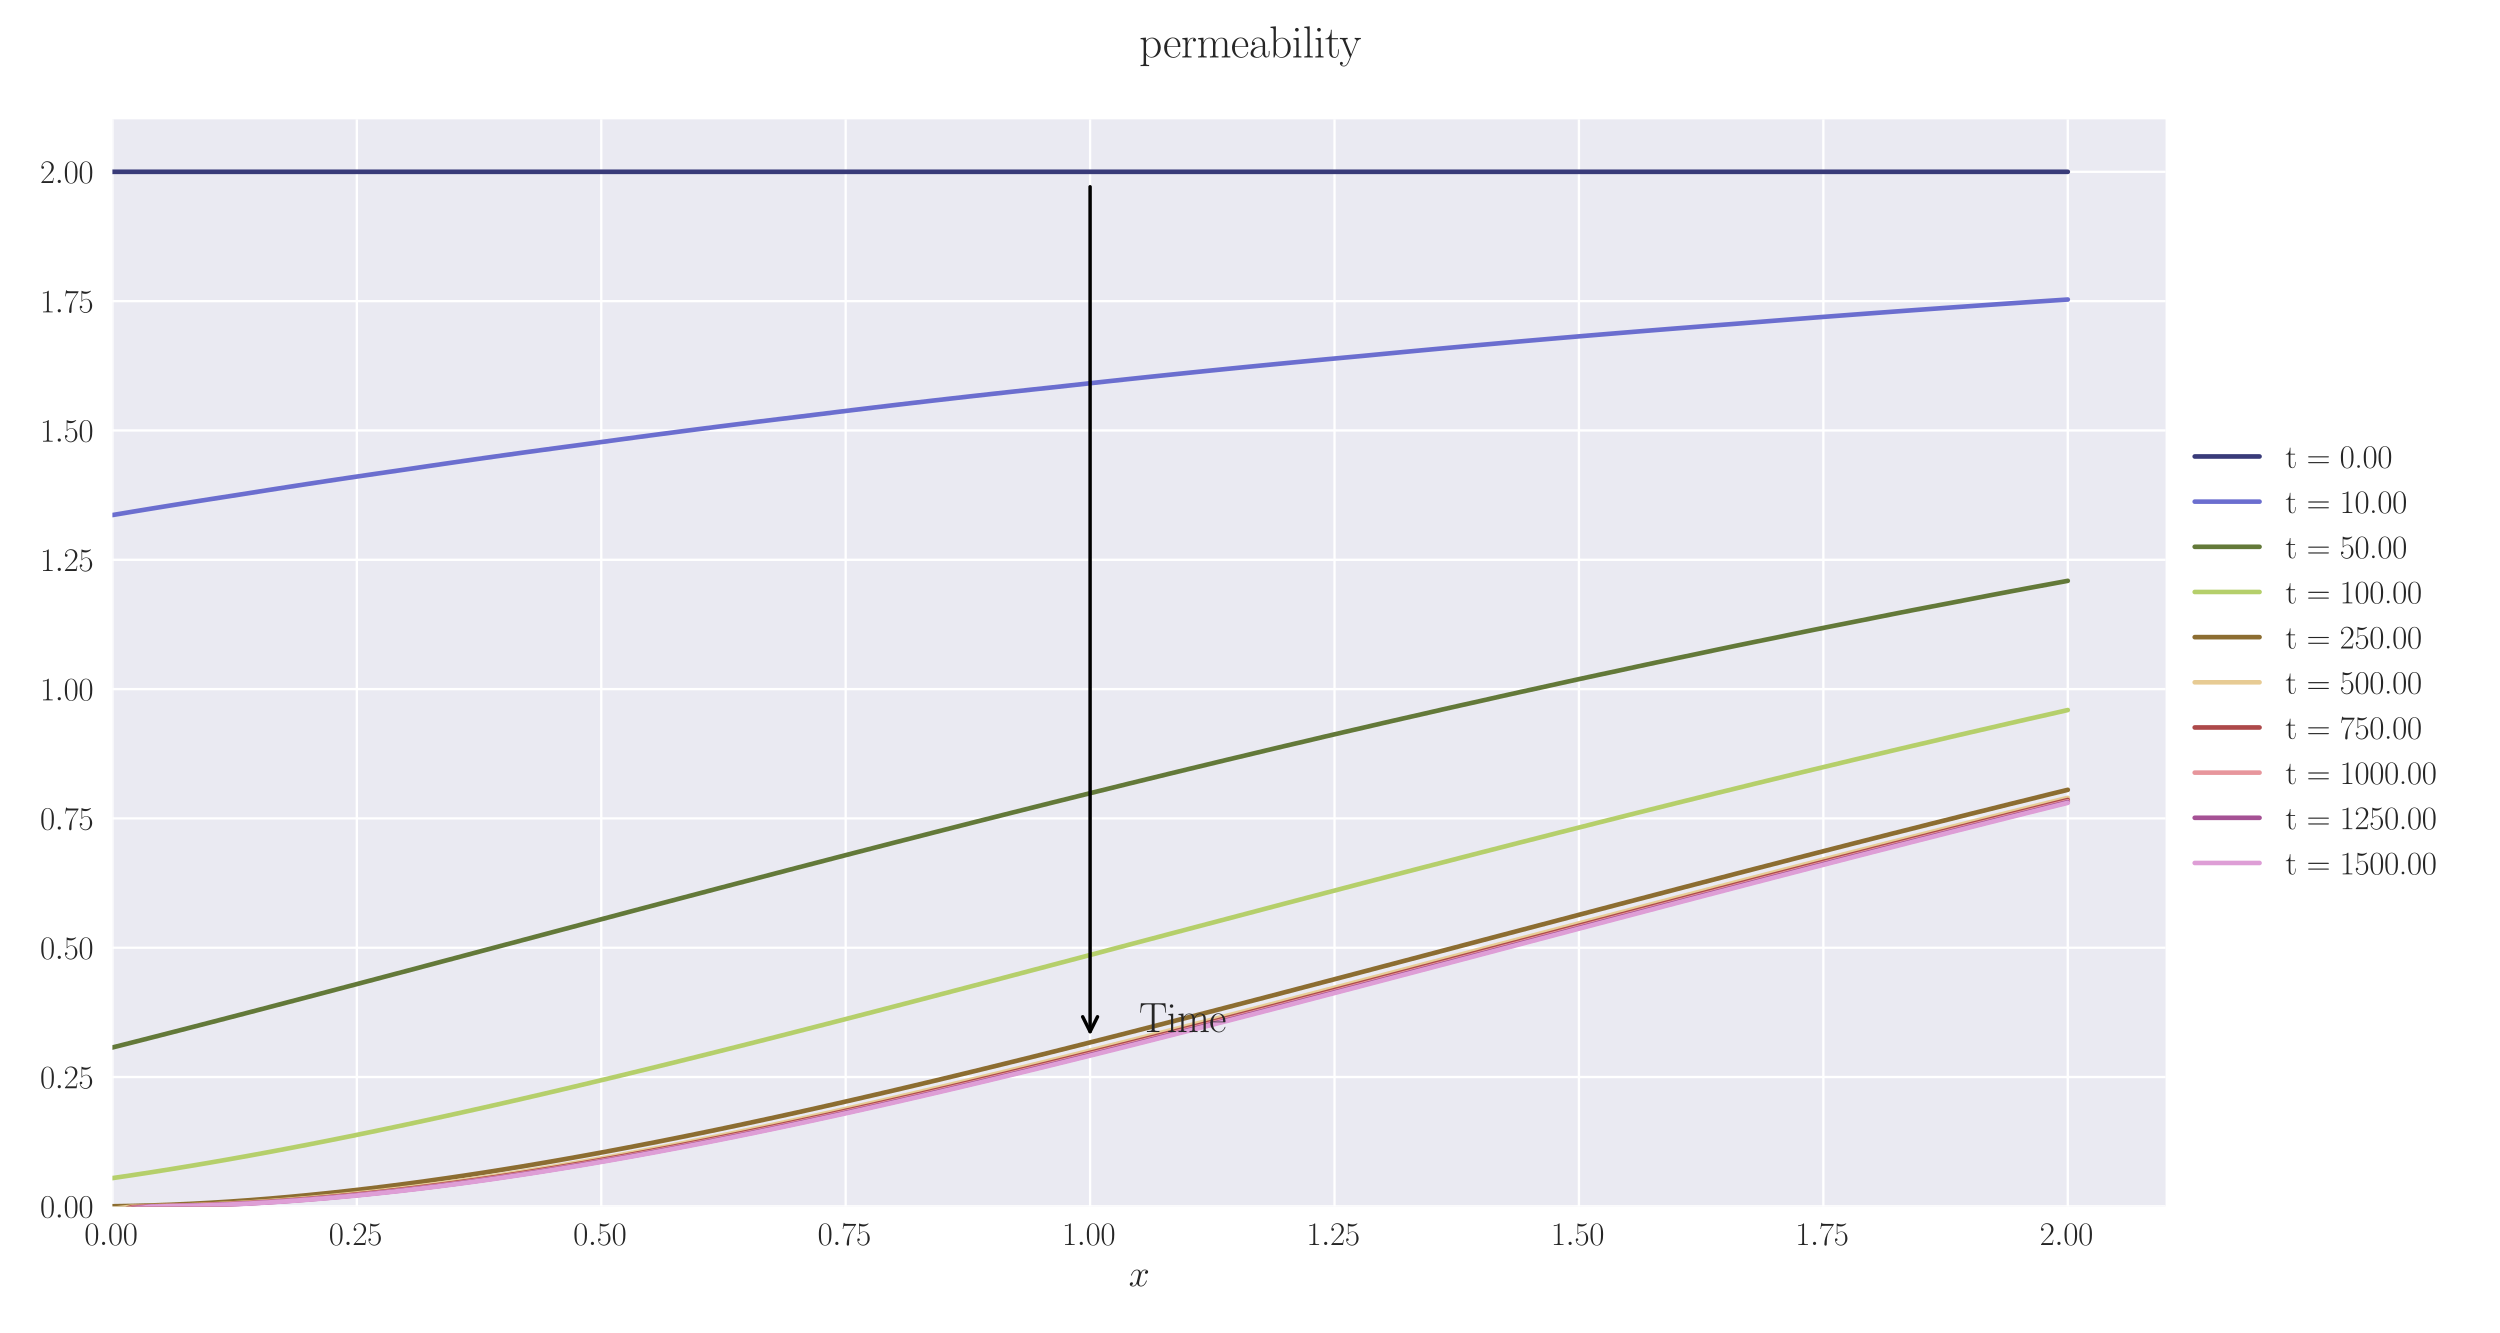 <?xml version="1.0" encoding="utf-8" standalone="no"?>
<!DOCTYPE svg PUBLIC "-//W3C//DTD SVG 1.1//EN"
  "http://www.w3.org/Graphics/SVG/1.1/DTD/svg11.dtd">
<svg xmlns:xlink="http://www.w3.org/1999/xlink" width="1080pt" height="576pt" viewBox="0 0 1080 576" xmlns="http://www.w3.org/2000/svg" version="1.1">
 <defs>
  <style type="text/css">*{stroke-linejoin: round; stroke-linecap: butt}</style>
 </defs>
 <g id="figure_1">
  <g id="patch_1">
   <path d="M 0 576 
L 1080 576 
L 1080 0 
L 0 0 
z
" style="fill: #ffffff"/>
  </g>
  <g id="axes_1">
   <g id="patch_2">
    <path d="M 48.559 521.153 
L 935.518 521.153 
L 935.518 51.564 
L 48.559 51.564 
z
" style="fill: #eaeaf2"/>
   </g>
   <g id="matplotlib.axis_1">
    <g id="xtick_1">
     <g id="line2d_1">
      <path d="M 48.559 521.153 
L 48.559 51.564 
" clip-path="url(#p272bbb1d77)" style="fill: none; stroke: #ffffff; stroke-linecap: round"/>
     </g>
     <g id="line2d_2"/>
     <g id="text_1">
      <!-- $\mathdefault{0.00}$ -->
      <g style="fill: #262626" transform="translate(36.42 537.839) scale(0.14 -0.14)">
       <defs>
        <path id="CMR17-30" d="M 2688 2025 
C 2688 2416 2682 3080 2413 3591 
C 2176 4039 1798 4198 1466 4198 
C 1158 4198 768 4058 525 3597 
C 269 3118 243 2524 243 2025 
C 243 1661 250 1106 448 619 
C 723 -39 1216 -128 1466 -128 
C 1760 -128 2208 -7 2470 600 
C 2662 1042 2688 1559 2688 2025 
z
M 1466 -26 
C 1056 -26 813 325 723 812 
C 653 1188 653 1738 653 2096 
C 653 2588 653 2997 736 3387 
C 858 3929 1216 4096 1466 4096 
C 1728 4096 2067 3923 2189 3400 
C 2272 3036 2278 2607 2278 2096 
C 2278 1680 2278 1169 2202 792 
C 2067 95 1690 -26 1466 -26 
z
" transform="scale(0.016)"/>
        <path id="CMMI12-3a" d="M 1178 307 
C 1178 492 1024 619 870 619 
C 685 619 557 466 557 313 
C 557 128 710 0 864 0 
C 1050 0 1178 153 1178 307 
z
" transform="scale(0.016)"/>
       </defs>
       <use xlink:href="#CMR17-30" transform="scale(0.996)"/>
       <use xlink:href="#CMMI12-3a" transform="translate(45.69 0) scale(0.996)"/>
       <use xlink:href="#CMR17-30" transform="translate(72.788 0) scale(0.996)"/>
       <use xlink:href="#CMR17-30" transform="translate(118.478 0) scale(0.996)"/>
      </g>
     </g>
    </g>
    <g id="xtick_2">
     <g id="line2d_3">
      <path d="M 154.149 521.153 
L 154.149 51.564 
" clip-path="url(#p272bbb1d77)" style="fill: none; stroke: #ffffff; stroke-linecap: round"/>
     </g>
     <g id="line2d_4"/>
     <g id="text_2">
      <!-- $\mathdefault{0.25}$ -->
      <g style="fill: #262626" transform="translate(142.01 537.839) scale(0.14 -0.14)">
       <defs>
        <path id="CMR17-32" d="M 2669 989 
L 2554 989 
C 2490 536 2438 459 2413 420 
C 2381 369 1920 369 1830 369 
L 602 369 
C 832 619 1280 1072 1824 1597 
C 2214 1967 2669 2402 2669 3035 
C 2669 3790 2067 4224 1395 4224 
C 691 4224 262 3604 262 3030 
C 262 2780 448 2748 525 2748 
C 589 2748 781 2787 781 3010 
C 781 3207 614 3264 525 3264 
C 486 3264 448 3258 422 3245 
C 544 3790 915 4058 1306 4058 
C 1862 4058 2227 3617 2227 3035 
C 2227 2479 1901 2000 1536 1584 
L 262 146 
L 262 0 
L 2515 0 
L 2669 989 
z
" transform="scale(0.016)"/>
        <path id="CMR17-35" d="M 730 3692 
C 794 3666 1056 3584 1325 3584 
C 1920 3584 2246 3911 2432 4100 
C 2432 4157 2432 4192 2394 4192 
C 2387 4192 2374 4192 2323 4163 
C 2099 4058 1837 3973 1517 3973 
C 1325 3973 1037 3999 723 4139 
C 653 4171 640 4171 634 4171 
C 602 4171 595 4164 595 4037 
L 595 2203 
C 595 2089 595 2057 659 2057 
C 691 2057 704 2070 736 2114 
C 941 2401 1222 2522 1542 2522 
C 1766 2522 2246 2382 2246 1289 
C 2246 1085 2246 715 2054 421 
C 1894 159 1645 25 1370 25 
C 947 25 518 320 403 814 
C 429 807 480 795 506 795 
C 589 795 749 840 749 1038 
C 749 1210 627 1280 506 1280 
C 358 1280 262 1190 262 1011 
C 262 454 704 -128 1382 -128 
C 2042 -128 2669 440 2669 1264 
C 2669 2030 2170 2624 1549 2624 
C 1222 2624 947 2503 730 2274 
L 730 3692 
z
" transform="scale(0.016)"/>
       </defs>
       <use xlink:href="#CMR17-30" transform="scale(0.996)"/>
       <use xlink:href="#CMMI12-3a" transform="translate(45.69 0) scale(0.996)"/>
       <use xlink:href="#CMR17-32" transform="translate(72.788 0) scale(0.996)"/>
       <use xlink:href="#CMR17-35" transform="translate(118.478 0) scale(0.996)"/>
      </g>
     </g>
    </g>
    <g id="xtick_3">
     <g id="line2d_5">
      <path d="M 259.74 521.153 
L 259.74 51.564 
" clip-path="url(#p272bbb1d77)" style="fill: none; stroke: #ffffff; stroke-linecap: round"/>
     </g>
     <g id="line2d_6"/>
     <g id="text_3">
      <!-- $\mathdefault{0.50}$ -->
      <g style="fill: #262626" transform="translate(247.6 537.839) scale(0.14 -0.14)">
       <use xlink:href="#CMR17-30" transform="scale(0.996)"/>
       <use xlink:href="#CMMI12-3a" transform="translate(45.69 0) scale(0.996)"/>
       <use xlink:href="#CMR17-35" transform="translate(72.788 0) scale(0.996)"/>
       <use xlink:href="#CMR17-30" transform="translate(118.478 0) scale(0.996)"/>
      </g>
     </g>
    </g>
    <g id="xtick_4">
     <g id="line2d_7">
      <path d="M 365.33 521.153 
L 365.33 51.564 
" clip-path="url(#p272bbb1d77)" style="fill: none; stroke: #ffffff; stroke-linecap: round"/>
     </g>
     <g id="line2d_8"/>
     <g id="text_4">
      <!-- $\mathdefault{0.75}$ -->
      <g style="fill: #262626" transform="translate(353.19 537.839) scale(0.14 -0.14)">
       <defs>
        <path id="CMR17-37" d="M 2886 3941 
L 2886 4081 
L 1382 4081 
C 634 4081 621 4165 595 4288 
L 480 4288 
L 294 3094 
L 410 3094 
C 429 3215 474 3540 550 3661 
C 589 3712 1062 3712 1171 3712 
L 2579 3712 
L 1869 2661 
C 1395 1954 1069 999 1069 165 
C 1069 89 1069 -128 1299 -128 
C 1530 -128 1530 89 1530 171 
L 1530 465 
C 1530 1508 1709 2196 2003 2636 
L 2886 3941 
z
" transform="scale(0.016)"/>
       </defs>
       <use xlink:href="#CMR17-30" transform="scale(0.996)"/>
       <use xlink:href="#CMMI12-3a" transform="translate(45.69 0) scale(0.996)"/>
       <use xlink:href="#CMR17-37" transform="translate(72.788 0) scale(0.996)"/>
       <use xlink:href="#CMR17-35" transform="translate(118.478 0) scale(0.996)"/>
      </g>
     </g>
    </g>
    <g id="xtick_5">
     <g id="line2d_9">
      <path d="M 470.92 521.153 
L 470.92 51.564 
" clip-path="url(#p272bbb1d77)" style="fill: none; stroke: #ffffff; stroke-linecap: round"/>
     </g>
     <g id="line2d_10"/>
     <g id="text_5">
      <!-- $\mathdefault{1.00}$ -->
      <g style="fill: #262626" transform="translate(458.781 537.839) scale(0.14 -0.14)">
       <defs>
        <path id="CMR17-31" d="M 1702 4058 
C 1702 4192 1696 4192 1606 4192 
C 1357 3916 979 3827 621 3827 
C 602 3827 570 3827 563 3808 
C 557 3795 557 3782 557 3648 
C 755 3648 1088 3686 1344 3839 
L 1344 461 
C 1344 236 1331 160 781 160 
L 589 160 
L 589 0 
C 896 0 1216 0 1523 0 
C 1830 0 2150 0 2458 0 
L 2458 160 
L 2266 160 
C 1715 160 1702 230 1702 458 
L 1702 4058 
z
" transform="scale(0.016)"/>
       </defs>
       <use xlink:href="#CMR17-31" transform="scale(0.996)"/>
       <use xlink:href="#CMMI12-3a" transform="translate(45.69 0) scale(0.996)"/>
       <use xlink:href="#CMR17-30" transform="translate(72.788 0) scale(0.996)"/>
       <use xlink:href="#CMR17-30" transform="translate(118.478 0) scale(0.996)"/>
      </g>
     </g>
    </g>
    <g id="xtick_6">
     <g id="line2d_11">
      <path d="M 576.511 521.153 
L 576.511 51.564 
" clip-path="url(#p272bbb1d77)" style="fill: none; stroke: #ffffff; stroke-linecap: round"/>
     </g>
     <g id="line2d_12"/>
     <g id="text_6">
      <!-- $\mathdefault{1.25}$ -->
      <g style="fill: #262626" transform="translate(564.371 537.839) scale(0.14 -0.14)">
       <use xlink:href="#CMR17-31" transform="scale(0.996)"/>
       <use xlink:href="#CMMI12-3a" transform="translate(45.69 0) scale(0.996)"/>
       <use xlink:href="#CMR17-32" transform="translate(72.788 0) scale(0.996)"/>
       <use xlink:href="#CMR17-35" transform="translate(118.478 0) scale(0.996)"/>
      </g>
     </g>
    </g>
    <g id="xtick_7">
     <g id="line2d_13">
      <path d="M 682.101 521.153 
L 682.101 51.564 
" clip-path="url(#p272bbb1d77)" style="fill: none; stroke: #ffffff; stroke-linecap: round"/>
     </g>
     <g id="line2d_14"/>
     <g id="text_7">
      <!-- $\mathdefault{1.50}$ -->
      <g style="fill: #262626" transform="translate(669.961 537.839) scale(0.14 -0.14)">
       <use xlink:href="#CMR17-31" transform="scale(0.996)"/>
       <use xlink:href="#CMMI12-3a" transform="translate(45.69 0) scale(0.996)"/>
       <use xlink:href="#CMR17-35" transform="translate(72.788 0) scale(0.996)"/>
       <use xlink:href="#CMR17-30" transform="translate(118.478 0) scale(0.996)"/>
      </g>
     </g>
    </g>
    <g id="xtick_8">
     <g id="line2d_15">
      <path d="M 787.691 521.153 
L 787.691 51.564 
" clip-path="url(#p272bbb1d77)" style="fill: none; stroke: #ffffff; stroke-linecap: round"/>
     </g>
     <g id="line2d_16"/>
     <g id="text_8">
      <!-- $\mathdefault{1.75}$ -->
      <g style="fill: #262626" transform="translate(775.552 537.839) scale(0.14 -0.14)">
       <use xlink:href="#CMR17-31" transform="scale(0.996)"/>
       <use xlink:href="#CMMI12-3a" transform="translate(45.69 0) scale(0.996)"/>
       <use xlink:href="#CMR17-37" transform="translate(72.788 0) scale(0.996)"/>
       <use xlink:href="#CMR17-35" transform="translate(118.478 0) scale(0.996)"/>
      </g>
     </g>
    </g>
    <g id="xtick_9">
     <g id="line2d_17">
      <path d="M 893.282 521.153 
L 893.282 51.564 
" clip-path="url(#p272bbb1d77)" style="fill: none; stroke: #ffffff; stroke-linecap: round"/>
     </g>
     <g id="line2d_18"/>
     <g id="text_9">
      <!-- $\mathdefault{2.00}$ -->
      <g style="fill: #262626" transform="translate(881.142 537.839) scale(0.14 -0.14)">
       <use xlink:href="#CMR17-32" transform="scale(0.996)"/>
       <use xlink:href="#CMMI12-3a" transform="translate(45.69 0) scale(0.996)"/>
       <use xlink:href="#CMR17-30" transform="translate(72.788 0) scale(0.996)"/>
       <use xlink:href="#CMR17-30" transform="translate(118.478 0) scale(0.996)"/>
      </g>
     </g>
    </g>
    <g id="text_10">
     <!-- $x$ -->
     <g style="fill: #262626" transform="translate(487.604 555.621) scale(0.16 -0.16)">
      <defs>
       <path id="CMMI12-78" d="M 3034 2606 
C 2829 2567 2752 2414 2752 2293 
C 2752 2139 2874 2088 2963 2088 
C 3155 2088 3290 2254 3290 2427 
C 3290 2695 2982 2816 2714 2816 
C 2323 2816 2106 2433 2048 2312 
C 1901 2816 1504 2816 1389 2816 
C 736 2816 390 1980 390 1839 
C 390 1814 416 1782 461 1782 
C 512 1782 525 1820 538 1846 
C 755 2555 1184 2689 1370 2689 
C 1658 2689 1715 2420 1715 2267 
C 1715 2127 1677 1980 1600 1673 
L 1382 798 
C 1286 415 1101 64 762 64 
C 730 64 570 64 435 147 
C 666 192 717 383 717 460 
C 717 588 621 664 499 664 
C 346 664 179 530 179 326 
C 179 57 480 -64 755 -64 
C 1062 -64 1280 179 1414 441 
C 1517 64 1837 -64 2074 -64 
C 2726 -64 3072 773 3072 913 
C 3072 945 3046 971 3008 971 
C 2950 971 2944 939 2925 888 
C 2752 326 2381 64 2093 64 
C 1869 64 1747 230 1747 492 
C 1747 632 1773 734 1875 1156 
L 2099 2024 
C 2195 2408 2413 2689 2707 2689 
C 2720 2689 2899 2689 3034 2606 
z
" transform="scale(0.016)"/>
      </defs>
      <use xlink:href="#CMMI12-78" transform="scale(0.996)"/>
     </g>
    </g>
   </g>
   <g id="matplotlib.axis_2">
    <g id="ytick_1">
     <g id="line2d_19">
      <path d="M 48.559 521.153 
L 935.518 521.153 
" clip-path="url(#p272bbb1d77)" style="fill: none; stroke: #ffffff; stroke-linecap: round"/>
     </g>
     <g id="line2d_20"/>
     <g id="text_11">
      <!-- $\mathdefault{0.00}$ -->
      <g style="fill: #262626" transform="translate(17.28 525.996) scale(0.14 -0.14)">
       <use xlink:href="#CMR17-30" transform="scale(0.996)"/>
       <use xlink:href="#CMMI12-3a" transform="translate(45.69 0) scale(0.996)"/>
       <use xlink:href="#CMR17-30" transform="translate(72.788 0) scale(0.996)"/>
       <use xlink:href="#CMR17-30" transform="translate(118.478 0) scale(0.996)"/>
      </g>
     </g>
    </g>
    <g id="ytick_2">
     <g id="line2d_21">
      <path d="M 48.559 465.287 
L 935.518 465.287 
" clip-path="url(#p272bbb1d77)" style="fill: none; stroke: #ffffff; stroke-linecap: round"/>
     </g>
     <g id="line2d_22"/>
     <g id="text_12">
      <!-- $\mathdefault{0.25}$ -->
      <g style="fill: #262626" transform="translate(17.28 470.129) scale(0.14 -0.14)">
       <use xlink:href="#CMR17-30" transform="scale(0.996)"/>
       <use xlink:href="#CMMI12-3a" transform="translate(45.69 0) scale(0.996)"/>
       <use xlink:href="#CMR17-32" transform="translate(72.788 0) scale(0.996)"/>
       <use xlink:href="#CMR17-35" transform="translate(118.478 0) scale(0.996)"/>
      </g>
     </g>
    </g>
    <g id="ytick_3">
     <g id="line2d_23">
      <path d="M 48.559 409.42 
L 935.518 409.42 
" clip-path="url(#p272bbb1d77)" style="fill: none; stroke: #ffffff; stroke-linecap: round"/>
     </g>
     <g id="line2d_24"/>
     <g id="text_13">
      <!-- $\mathdefault{0.50}$ -->
      <g style="fill: #262626" transform="translate(17.28 414.263) scale(0.14 -0.14)">
       <use xlink:href="#CMR17-30" transform="scale(0.996)"/>
       <use xlink:href="#CMMI12-3a" transform="translate(45.69 0) scale(0.996)"/>
       <use xlink:href="#CMR17-35" transform="translate(72.788 0) scale(0.996)"/>
       <use xlink:href="#CMR17-30" transform="translate(118.478 0) scale(0.996)"/>
      </g>
     </g>
    </g>
    <g id="ytick_4">
     <g id="line2d_25">
      <path d="M 48.559 353.554 
L 935.518 353.554 
" clip-path="url(#p272bbb1d77)" style="fill: none; stroke: #ffffff; stroke-linecap: round"/>
     </g>
     <g id="line2d_26"/>
     <g id="text_14">
      <!-- $\mathdefault{0.75}$ -->
      <g style="fill: #262626" transform="translate(17.28 358.396) scale(0.14 -0.14)">
       <use xlink:href="#CMR17-30" transform="scale(0.996)"/>
       <use xlink:href="#CMMI12-3a" transform="translate(45.69 0) scale(0.996)"/>
       <use xlink:href="#CMR17-37" transform="translate(72.788 0) scale(0.996)"/>
       <use xlink:href="#CMR17-35" transform="translate(118.478 0) scale(0.996)"/>
      </g>
     </g>
    </g>
    <g id="ytick_5">
     <g id="line2d_27">
      <path d="M 48.559 297.687 
L 935.518 297.687 
" clip-path="url(#p272bbb1d77)" style="fill: none; stroke: #ffffff; stroke-linecap: round"/>
     </g>
     <g id="line2d_28"/>
     <g id="text_15">
      <!-- $\mathdefault{1.00}$ -->
      <g style="fill: #262626" transform="translate(17.28 302.53) scale(0.14 -0.14)">
       <use xlink:href="#CMR17-31" transform="scale(0.996)"/>
       <use xlink:href="#CMMI12-3a" transform="translate(45.69 0) scale(0.996)"/>
       <use xlink:href="#CMR17-30" transform="translate(72.788 0) scale(0.996)"/>
       <use xlink:href="#CMR17-30" transform="translate(118.478 0) scale(0.996)"/>
      </g>
     </g>
    </g>
    <g id="ytick_6">
     <g id="line2d_29">
      <path d="M 48.559 241.821 
L 935.518 241.821 
" clip-path="url(#p272bbb1d77)" style="fill: none; stroke: #ffffff; stroke-linecap: round"/>
     </g>
     <g id="line2d_30"/>
     <g id="text_16">
      <!-- $\mathdefault{1.25}$ -->
      <g style="fill: #262626" transform="translate(17.28 246.663) scale(0.14 -0.14)">
       <use xlink:href="#CMR17-31" transform="scale(0.996)"/>
       <use xlink:href="#CMMI12-3a" transform="translate(45.69 0) scale(0.996)"/>
       <use xlink:href="#CMR17-32" transform="translate(72.788 0) scale(0.996)"/>
       <use xlink:href="#CMR17-35" transform="translate(118.478 0) scale(0.996)"/>
      </g>
     </g>
    </g>
    <g id="ytick_7">
     <g id="line2d_31">
      <path d="M 48.559 185.954 
L 935.518 185.954 
" clip-path="url(#p272bbb1d77)" style="fill: none; stroke: #ffffff; stroke-linecap: round"/>
     </g>
     <g id="line2d_32"/>
     <g id="text_17">
      <!-- $\mathdefault{1.50}$ -->
      <g style="fill: #262626" transform="translate(17.28 190.797) scale(0.14 -0.14)">
       <use xlink:href="#CMR17-31" transform="scale(0.996)"/>
       <use xlink:href="#CMMI12-3a" transform="translate(45.69 0) scale(0.996)"/>
       <use xlink:href="#CMR17-35" transform="translate(72.788 0) scale(0.996)"/>
       <use xlink:href="#CMR17-30" transform="translate(118.478 0) scale(0.996)"/>
      </g>
     </g>
    </g>
    <g id="ytick_8">
     <g id="line2d_33">
      <path d="M 48.559 130.088 
L 935.518 130.088 
" clip-path="url(#p272bbb1d77)" style="fill: none; stroke: #ffffff; stroke-linecap: round"/>
     </g>
     <g id="line2d_34"/>
     <g id="text_18">
      <!-- $\mathdefault{1.75}$ -->
      <g style="fill: #262626" transform="translate(17.28 134.931) scale(0.14 -0.14)">
       <use xlink:href="#CMR17-31" transform="scale(0.996)"/>
       <use xlink:href="#CMMI12-3a" transform="translate(45.69 0) scale(0.996)"/>
       <use xlink:href="#CMR17-37" transform="translate(72.788 0) scale(0.996)"/>
       <use xlink:href="#CMR17-35" transform="translate(118.478 0) scale(0.996)"/>
      </g>
     </g>
    </g>
    <g id="ytick_9">
     <g id="line2d_35">
      <path d="M 48.559 74.221 
L 935.518 74.221 
" clip-path="url(#p272bbb1d77)" style="fill: none; stroke: #ffffff; stroke-linecap: round"/>
     </g>
     <g id="line2d_36"/>
     <g id="text_19">
      <!-- $\mathdefault{2.00}$ -->
      <g style="fill: #262626" transform="translate(17.28 79.064) scale(0.14 -0.14)">
       <use xlink:href="#CMR17-32" transform="scale(0.996)"/>
       <use xlink:href="#CMMI12-3a" transform="translate(45.69 0) scale(0.996)"/>
       <use xlink:href="#CMR17-30" transform="translate(72.788 0) scale(0.996)"/>
       <use xlink:href="#CMR17-30" transform="translate(118.478 0) scale(0.996)"/>
      </g>
     </g>
    </g>
   </g>
   <g id="line2d_37">
    <path d="M 48.559 74.221 
L 57.006 74.221 
L 65.454 74.221 
L 73.901 74.221 
L 82.348 74.221 
L 90.795 74.221 
L 99.242 74.221 
L 107.69 74.221 
L 116.137 74.221 
L 124.584 74.221 
L 133.031 74.221 
L 141.479 74.221 
L 149.926 74.221 
L 158.373 74.221 
L 166.82 74.221 
L 175.267 74.221 
L 183.715 74.221 
L 192.162 74.221 
L 200.609 74.221 
L 209.056 74.221 
L 217.504 74.221 
L 225.951 74.221 
L 234.398 74.221 
L 242.845 74.221 
L 251.292 74.221 
L 259.74 74.221 
L 268.187 74.221 
L 276.634 74.221 
L 285.081 74.221 
L 293.529 74.221 
L 301.976 74.221 
L 310.423 74.221 
L 318.87 74.221 
L 327.317 74.221 
L 335.765 74.221 
L 344.212 74.221 
L 352.659 74.221 
L 361.106 74.221 
L 369.554 74.221 
L 378.001 74.221 
L 386.448 74.221 
L 394.895 74.221 
L 403.343 74.221 
L 411.79 74.221 
L 420.237 74.221 
L 428.684 74.221 
L 437.131 74.221 
L 445.579 74.221 
L 454.026 74.221 
L 462.473 74.221 
L 470.92 74.221 
L 479.368 74.221 
L 487.815 74.221 
L 496.262 74.221 
L 504.709 74.221 
L 513.156 74.221 
L 521.604 74.221 
L 530.051 74.221 
L 538.498 74.221 
L 546.945 74.221 
L 555.393 74.221 
L 563.84 74.221 
L 572.287 74.221 
L 580.734 74.221 
L 589.181 74.221 
L 597.629 74.221 
L 606.076 74.221 
L 614.523 74.221 
L 622.97 74.221 
L 631.418 74.221 
L 639.865 74.221 
L 648.312 74.221 
L 656.759 74.221 
L 665.206 74.221 
L 673.654 74.221 
L 682.101 74.221 
L 690.548 74.221 
L 698.995 74.221 
L 707.443 74.221 
L 715.89 74.221 
L 724.337 74.221 
L 732.784 74.221 
L 741.232 74.221 
L 749.679 74.221 
L 758.126 74.221 
L 766.573 74.221 
L 775.02 74.221 
L 783.468 74.221 
L 791.915 74.221 
L 800.362 74.221 
L 808.809 74.221 
L 817.257 74.221 
L 825.704 74.221 
L 834.151 74.221 
L 842.598 74.221 
L 851.045 74.221 
L 859.493 74.221 
L 867.94 74.221 
L 876.387 74.221 
L 884.834 74.221 
L 893.282 74.221 
" clip-path="url(#p272bbb1d77)" style="fill: none; stroke: #393b79; stroke-width: 2; stroke-linecap: round"/>
   </g>
   <g id="line2d_38">
    <path d="M 48.559 222.511 
L 57.006 221.097 
L 65.454 219.705 
L 73.901 218.334 
L 82.348 216.982 
L 90.795 215.651 
L 99.242 214.34 
L 107.69 213.013 
L 116.137 211.673 
L 124.584 210.352 
L 133.031 209.05 
L 141.479 207.767 
L 149.926 206.503 
L 158.373 205.257 
L 166.82 204.029 
L 175.267 202.81 
L 183.715 201.553 
L 192.162 200.313 
L 200.609 199.091 
L 209.056 197.886 
L 217.504 196.698 
L 225.951 195.526 
L 234.398 194.372 
L 242.845 193.233 
L 251.292 192.11 
L 259.74 190.967 
L 268.187 189.815 
L 276.634 188.679 
L 285.081 187.559 
L 293.529 186.453 
L 301.976 185.363 
L 310.423 184.288 
L 318.87 183.228 
L 327.317 182.181 
L 335.765 181.149 
L 344.212 180.131 
L 352.659 179.094 
L 361.106 178.048 
L 369.554 177.015 
L 378.001 175.997 
L 386.448 174.992 
L 394.895 174 
L 403.343 173.021 
L 411.79 172.055 
L 420.237 171.102 
L 428.684 170.162 
L 437.131 169.233 
L 445.579 168.317 
L 454.026 167.413 
L 462.473 166.488 
L 470.92 165.557 
L 479.368 164.638 
L 487.815 163.731 
L 496.262 162.836 
L 504.709 161.952 
L 513.156 161.08 
L 521.604 160.218 
L 530.051 159.368 
L 538.498 158.529 
L 546.945 157.7 
L 555.393 156.882 
L 563.84 156.074 
L 572.287 155.276 
L 580.734 154.489 
L 589.181 153.707 
L 597.629 152.895 
L 606.076 152.093 
L 614.523 151.301 
L 622.97 150.518 
L 631.418 149.746 
L 639.865 148.983 
L 648.312 148.23 
L 656.759 147.486 
L 665.206 146.751 
L 673.654 146.025 
L 682.101 145.308 
L 690.548 144.6 
L 698.995 143.901 
L 707.443 143.211 
L 715.89 142.529 
L 724.337 141.855 
L 732.784 141.189 
L 741.232 140.532 
L 749.679 139.882 
L 758.126 139.215 
L 766.573 138.544 
L 775.02 137.88 
L 783.468 137.225 
L 791.915 136.578 
L 800.362 135.939 
L 808.809 135.307 
L 817.257 134.683 
L 825.704 134.066 
L 834.151 133.457 
L 842.598 132.855 
L 851.045 132.261 
L 859.493 131.673 
L 867.94 131.093 
L 876.387 130.519 
L 884.834 129.952 
L 893.282 129.392 
" clip-path="url(#p272bbb1d77)" style="fill: none; stroke: #6b6ecf; stroke-width: 2; stroke-linecap: round"/>
   </g>
   <g id="line2d_39">
    <path d="M 48.559 452.517 
L 57.006 450.375 
L 65.454 448.222 
L 73.901 446.06 
L 82.348 443.89 
L 90.795 441.706 
L 99.242 439.516 
L 107.69 437.32 
L 116.137 435.114 
L 124.584 432.903 
L 133.031 430.69 
L 141.479 428.464 
L 149.926 426.238 
L 158.373 424.011 
L 166.82 421.777 
L 175.267 419.538 
L 183.715 417.298 
L 192.162 415.056 
L 200.609 412.814 
L 209.056 410.571 
L 217.504 408.327 
L 225.951 406.084 
L 234.398 403.841 
L 242.845 401.599 
L 251.292 399.361 
L 259.74 397.127 
L 268.187 394.888 
L 276.634 392.648 
L 285.081 390.415 
L 293.529 388.189 
L 301.976 385.974 
L 310.423 383.743 
L 318.87 381.524 
L 327.317 379.319 
L 335.765 377.108 
L 344.212 374.901 
L 352.659 372.715 
L 361.106 370.516 
L 369.554 368.33 
L 378.001 366.159 
L 386.448 363.976 
L 394.895 361.825 
L 403.343 359.651 
L 411.79 357.509 
L 420.237 355.356 
L 428.684 353.226 
L 437.131 351.091 
L 445.579 348.976 
L 454.026 346.856 
L 462.473 344.762 
L 470.92 342.653 
L 479.368 340.586 
L 487.815 338.486 
L 496.262 336.431 
L 504.709 334.359 
L 513.156 332.31 
L 521.604 330.276 
L 530.051 328.229 
L 538.498 326.225 
L 546.945 324.197 
L 555.393 322.193 
L 563.84 320.221 
L 572.287 318.214 
L 580.734 316.247 
L 589.181 314.297 
L 597.629 312.325 
L 606.076 310.39 
L 614.523 308.473 
L 622.97 306.531 
L 631.418 304.625 
L 639.865 302.75 
L 648.312 300.834 
L 656.759 298.954 
L 665.206 297.108 
L 673.654 295.242 
L 682.101 293.383 
L 690.548 291.557 
L 698.995 289.761 
L 707.443 287.921 
L 715.89 286.112 
L 724.337 284.335 
L 732.784 282.577 
L 741.232 280.782 
L 749.679 279.019 
L 758.126 277.286 
L 766.573 275.582 
L 775.02 273.829 
L 783.468 272.106 
L 791.915 270.411 
L 800.362 268.745 
L 808.809 267.066 
L 817.257 265.378 
L 825.704 263.718 
L 834.151 262.085 
L 842.598 260.478 
L 851.045 258.846 
L 859.493 257.216 
L 867.94 255.612 
L 876.387 254.033 
L 884.834 252.48 
L 893.282 250.919 
" clip-path="url(#p272bbb1d77)" style="fill: none; stroke: #637939; stroke-width: 2; stroke-linecap: round"/>
   </g>
   <g id="line2d_40">
    <path d="M 48.559 508.947 
L 57.006 507.697 
L 65.454 506.398 
L 73.901 505.054 
L 82.348 503.664 
L 90.795 502.232 
L 99.242 500.758 
L 107.69 499.244 
L 116.137 497.692 
L 124.584 496.102 
L 133.031 494.476 
L 141.479 492.816 
L 149.926 491.123 
L 158.373 489.398 
L 166.82 487.643 
L 175.267 485.859 
L 183.715 484.046 
L 192.162 482.206 
L 200.609 480.341 
L 209.056 478.451 
L 217.504 476.536 
L 225.951 474.6 
L 234.398 472.643 
L 242.845 470.665 
L 251.292 468.666 
L 259.74 466.649 
L 268.187 464.617 
L 276.634 462.564 
L 285.081 460.498 
L 293.529 458.418 
L 301.976 456.32 
L 310.423 454.211 
L 318.87 452.089 
L 327.317 449.956 
L 335.765 447.813 
L 344.212 445.656 
L 352.659 443.491 
L 361.106 441.322 
L 369.554 439.137 
L 378.001 436.951 
L 386.448 434.752 
L 394.895 432.554 
L 403.343 430.344 
L 411.79 428.13 
L 420.237 425.916 
L 428.684 423.697 
L 437.131 421.47 
L 445.579 419.241 
L 454.026 417.012 
L 462.473 414.781 
L 470.92 412.549 
L 479.368 410.316 
L 487.815 408.082 
L 496.262 405.849 
L 504.709 403.615 
L 513.156 401.384 
L 521.604 399.155 
L 530.051 396.93 
L 538.498 394.706 
L 546.945 392.476 
L 555.393 390.251 
L 563.84 388.035 
L 572.287 385.829 
L 580.734 383.611 
L 589.181 381.401 
L 597.629 379.206 
L 606.076 377.007 
L 614.523 374.81 
L 622.97 372.633 
L 631.418 370.445 
L 639.865 368.268 
L 648.312 366.109 
L 656.759 363.934 
L 665.206 361.793 
L 673.654 359.63 
L 682.101 357.497 
L 690.548 355.354 
L 698.995 353.234 
L 707.443 351.108 
L 715.89 349.003 
L 724.337 346.892 
L 732.784 344.808 
L 741.232 342.708 
L 749.679 340.651 
L 758.126 338.56 
L 766.573 336.512 
L 775.02 334.451 
L 783.468 332.409 
L 791.915 330.386 
L 800.362 328.347 
L 808.809 326.349 
L 817.257 324.333 
L 825.704 322.335 
L 834.151 320.375 
L 842.598 318.375 
L 851.045 316.413 
L 859.493 314.476 
L 867.94 312.509 
L 876.387 310.58 
L 884.834 308.676 
L 893.282 306.738 
" clip-path="url(#p272bbb1d77)" style="fill: none; stroke: #b5cf6b; stroke-width: 2; stroke-linecap: round"/>
   </g>
   <g id="line2d_41">
    <path d="M 48.559 521.102 
L 57.006 520.962 
L 65.454 520.742 
L 73.901 520.442 
L 82.348 520.064 
L 90.795 519.611 
L 99.242 519.085 
L 107.69 518.489 
L 116.137 517.824 
L 124.584 517.092 
L 133.031 516.296 
L 141.479 515.437 
L 149.926 514.518 
L 158.373 513.541 
L 166.82 512.507 
L 175.267 511.418 
L 183.715 510.276 
L 192.162 509.083 
L 200.609 507.84 
L 209.056 506.55 
L 217.504 505.213 
L 225.951 503.831 
L 234.398 502.407 
L 242.845 500.941 
L 251.292 499.434 
L 259.74 497.89 
L 268.187 496.308 
L 276.634 494.69 
L 285.081 493.038 
L 293.529 491.352 
L 301.976 489.635 
L 310.423 487.887 
L 318.87 486.11 
L 327.317 484.304 
L 335.765 482.473 
L 344.212 480.614 
L 352.659 478.731 
L 361.106 476.825 
L 369.554 474.895 
L 378.001 472.943 
L 386.448 470.972 
L 394.895 468.981 
L 403.343 466.973 
L 411.79 464.943 
L 420.237 462.901 
L 428.684 460.838 
L 437.131 458.763 
L 445.579 456.674 
L 454.026 454.572 
L 462.473 452.456 
L 470.92 450.328 
L 479.368 448.189 
L 487.815 446.04 
L 496.262 443.884 
L 504.709 441.714 
L 513.156 439.539 
L 521.604 437.356 
L 530.051 435.165 
L 538.498 432.968 
L 546.945 430.77 
L 555.393 428.558 
L 563.84 426.346 
L 572.287 424.133 
L 580.734 421.917 
L 589.181 419.691 
L 597.629 417.465 
L 606.076 415.238 
L 614.523 413.009 
L 622.97 410.781 
L 631.418 408.551 
L 639.865 406.322 
L 648.312 404.094 
L 656.759 401.868 
L 665.206 399.645 
L 673.654 397.422 
L 682.101 395.194 
L 690.548 392.97 
L 698.995 390.753 
L 707.443 388.544 
L 715.89 386.333 
L 724.337 384.119 
L 732.784 381.917 
L 741.232 379.729 
L 749.679 377.523 
L 758.126 375.334 
L 766.573 373.161 
L 775.02 370.97 
L 783.468 368.804 
L 791.915 366.636 
L 800.362 364.472 
L 808.809 362.329 
L 817.257 360.17 
L 825.704 358.049 
L 834.151 355.898 
L 842.598 353.789 
L 851.045 351.655 
L 859.493 349.563 
L 867.94 347.443 
L 876.387 345.37 
L 884.834 343.265 
L 893.282 341.202 
" clip-path="url(#p272bbb1d77)" style="fill: none; stroke: #8c6d31; stroke-width: 2; stroke-linecap: round"/>
   </g>
   <g id="line2d_42">
    <path d="M 48.559 522.219 
L 57.006 521.258 
L 65.454 521.061 
L 73.901 520.895 
L 82.348 520.647 
L 90.795 520.319 
L 99.242 519.916 
L 107.69 519.437 
L 116.137 518.887 
L 124.584 518.267 
L 133.031 517.578 
L 141.479 516.824 
L 149.926 516.007 
L 158.373 515.127 
L 166.82 514.188 
L 175.267 513.191 
L 183.715 512.138 
L 192.162 511.031 
L 200.609 509.871 
L 209.056 508.661 
L 217.504 507.402 
L 225.951 506.096 
L 234.398 504.744 
L 242.845 503.347 
L 251.292 501.909 
L 259.74 500.429 
L 268.187 498.91 
L 276.634 497.352 
L 285.081 495.758 
L 293.529 494.129 
L 301.976 492.465 
L 310.423 490.769 
L 318.87 489.041 
L 327.317 487.284 
L 335.765 485.497 
L 344.212 483.683 
L 352.659 481.842 
L 361.106 479.976 
L 369.554 478.084 
L 378.001 476.17 
L 386.448 474.233 
L 394.895 472.275 
L 403.343 470.297 
L 411.79 468.3 
L 420.237 466.285 
L 428.684 464.251 
L 437.131 462.203 
L 445.579 460.137 
L 454.026 458.056 
L 462.473 455.962 
L 470.92 453.855 
L 479.368 451.736 
L 487.815 449.605 
L 496.262 447.464 
L 504.709 445.315 
L 513.156 443.15 
L 521.604 440.981 
L 530.051 438.804 
L 538.498 436.617 
L 546.945 434.426 
L 555.393 432.229 
L 563.84 430.022 
L 572.287 427.816 
L 580.734 425.606 
L 589.181 423.386 
L 597.629 421.164 
L 606.076 418.941 
L 614.523 416.717 
L 622.97 414.491 
L 631.418 412.264 
L 639.865 410.036 
L 648.312 407.807 
L 656.759 405.577 
L 665.206 403.348 
L 673.654 401.12 
L 682.101 398.895 
L 690.548 396.673 
L 698.995 394.458 
L 707.443 392.234 
L 715.89 390.013 
L 724.337 387.8 
L 732.784 385.597 
L 741.232 383.39 
L 749.679 381.182 
L 758.126 378.99 
L 766.573 376.801 
L 775.02 374.606 
L 783.468 372.431 
L 791.915 370.252 
L 800.362 368.078 
L 808.809 365.928 
L 817.257 363.756 
L 825.704 361.616 
L 834.151 359.462 
L 842.598 357.331 
L 851.045 355.197 
L 859.493 353.078 
L 867.94 350.96 
L 876.387 348.858 
L 884.834 346.753 
L 893.282 344.672 
" clip-path="url(#p272bbb1d77)" style="fill: none; stroke: #e7cb94; stroke-width: 2; stroke-linecap: round"/>
   </g>
   <g id="line2d_43">
    <path d="M 48.559 523.478 
L 57.006 521.507 
L 65.454 521.116 
L 73.901 520.979 
L 82.348 520.766 
L 90.795 520.474 
L 99.242 520.104 
L 107.69 519.658 
L 116.137 519.14 
L 124.584 518.55 
L 133.031 517.892 
L 141.479 517.166 
L 149.926 516.377 
L 158.373 515.525 
L 166.82 514.612 
L 175.267 513.64 
L 183.715 512.612 
L 192.162 511.528 
L 200.609 510.392 
L 209.056 509.204 
L 217.504 507.966 
L 225.951 506.681 
L 234.398 505.349 
L 242.845 503.972 
L 251.292 502.552 
L 259.74 501.09 
L 268.187 499.589 
L 276.634 498.048 
L 285.081 496.47 
L 293.529 494.857 
L 301.976 493.208 
L 310.423 491.526 
L 318.87 489.813 
L 327.317 488.068 
L 335.765 486.294 
L 344.212 484.492 
L 352.659 482.662 
L 361.106 480.807 
L 369.554 478.928 
L 378.001 477.023 
L 386.448 475.098 
L 394.895 473.149 
L 403.343 471.18 
L 411.79 469.192 
L 420.237 467.183 
L 428.684 465.157 
L 437.131 463.116 
L 445.579 461.058 
L 454.026 458.983 
L 462.473 456.896 
L 470.92 454.795 
L 479.368 452.681 
L 487.815 450.555 
L 496.262 448.418 
L 504.709 446.271 
L 513.156 444.116 
L 521.604 441.947 
L 530.051 439.775 
L 538.498 437.591 
L 546.945 435.404 
L 555.393 433.206 
L 563.84 431.008 
L 572.287 428.8 
L 580.734 426.587 
L 589.181 424.373 
L 597.629 422.158 
L 606.076 419.938 
L 614.523 417.711 
L 622.97 415.484 
L 631.418 413.256 
L 639.865 411.028 
L 648.312 408.799 
L 656.759 406.571 
L 665.206 404.344 
L 673.654 402.119 
L 682.101 399.897 
L 690.548 397.667 
L 698.995 395.441 
L 707.443 393.219 
L 715.89 391.003 
L 724.337 388.797 
L 732.784 386.579 
L 741.232 384.368 
L 749.679 382.168 
L 758.126 379.974 
L 766.573 377.771 
L 775.02 375.585 
L 783.468 373.406 
L 791.915 371.219 
L 800.362 369.056 
L 808.809 366.882 
L 817.257 364.722 
L 825.704 362.573 
L 834.151 360.418 
L 842.598 358.291 
L 851.045 356.144 
L 859.493 354.037 
L 867.94 351.901 
L 876.387 349.809 
L 884.834 347.688 
L 893.282 345.61 
" clip-path="url(#p272bbb1d77)" style="fill: none; stroke: #ad494a; stroke-width: 2; stroke-linecap: round"/>
   </g>
   <g id="line2d_44">
    <path d="M 48.559 524.762 
L 57.006 521.759 
L 65.454 521.167 
L 73.901 521.02 
L 82.348 520.829 
L 90.795 520.557 
L 99.242 520.207 
L 107.69 519.781 
L 116.137 519.281 
L 124.584 518.709 
L 133.031 518.068 
L 141.479 517.36 
L 149.926 516.587 
L 158.373 515.751 
L 166.82 514.854 
L 175.267 513.897 
L 183.715 512.883 
L 192.162 511.814 
L 200.609 510.691 
L 209.056 509.516 
L 217.504 508.292 
L 225.951 507.018 
L 234.398 505.698 
L 242.845 504.333 
L 251.292 502.924 
L 259.74 501.473 
L 268.187 499.981 
L 276.634 498.451 
L 285.081 496.882 
L 293.529 495.278 
L 301.976 493.638 
L 310.423 491.965 
L 318.87 490.26 
L 327.317 488.523 
L 335.765 486.757 
L 344.212 484.962 
L 352.659 483.139 
L 361.106 481.291 
L 369.554 479.418 
L 378.001 477.519 
L 386.448 475.599 
L 394.895 473.656 
L 403.343 471.692 
L 411.79 469.708 
L 420.237 467.707 
L 428.684 465.685 
L 437.131 463.648 
L 445.579 461.593 
L 454.026 459.524 
L 462.473 457.441 
L 470.92 455.343 
L 479.368 453.232 
L 487.815 451.11 
L 496.262 448.977 
L 504.709 446.83 
L 513.156 444.674 
L 521.604 442.513 
L 530.051 440.339 
L 538.498 438.159 
L 546.945 435.972 
L 555.393 433.78 
L 563.84 431.577 
L 572.287 429.375 
L 580.734 427.165 
L 589.181 424.949 
L 597.629 422.731 
L 606.076 420.512 
L 614.523 418.291 
L 622.97 416.069 
L 631.418 413.841 
L 639.865 411.613 
L 648.312 409.385 
L 656.759 407.157 
L 665.206 404.929 
L 673.654 402.699 
L 682.101 400.469 
L 690.548 398.242 
L 698.995 396.018 
L 707.443 393.799 
L 715.89 391.587 
L 724.337 389.369 
L 732.784 387.151 
L 741.232 384.944 
L 749.679 382.749 
L 758.126 380.541 
L 766.573 378.343 
L 775.02 376.163 
L 783.468 373.969 
L 791.915 371.788 
L 800.362 369.625 
L 808.809 367.444 
L 817.257 365.291 
L 825.704 363.129 
L 834.151 360.981 
L 842.598 358.842 
L 851.045 356.702 
L 859.493 354.582 
L 867.94 352.454 
L 876.387 350.35 
L 884.834 348.238 
L 893.282 346.148 
" clip-path="url(#p272bbb1d77)" style="fill: none; stroke: #e7969c; stroke-width: 2; stroke-linecap: round"/>
   </g>
   <g id="line2d_45">
    <path d="M 48.559 526.058 
L 57.006 522.013 
L 65.454 521.217 
L 73.901 521.046 
L 82.348 520.87 
L 90.795 520.613 
L 99.242 520.277 
L 107.69 519.864 
L 116.137 519.377 
L 124.584 518.819 
L 133.031 518.191 
L 141.479 517.495 
L 149.926 516.733 
L 158.373 515.908 
L 166.82 515.022 
L 175.267 514.076 
L 183.715 513.073 
L 192.162 512.013 
L 200.609 510.9 
L 209.056 509.735 
L 217.504 508.519 
L 225.951 507.255 
L 234.398 505.943 
L 242.845 504.586 
L 251.292 503.185 
L 259.74 501.742 
L 268.187 500.258 
L 276.634 498.734 
L 285.081 497.172 
L 293.529 495.574 
L 301.976 493.941 
L 310.423 492.274 
L 318.87 490.574 
L 327.317 488.844 
L 335.765 487.083 
L 344.212 485.293 
L 352.659 483.475 
L 361.106 481.632 
L 369.554 479.762 
L 378.001 477.869 
L 386.448 475.952 
L 394.895 474.013 
L 403.343 472.054 
L 411.79 470.073 
L 420.237 468.074 
L 428.684 466.057 
L 437.131 464.022 
L 445.579 461.972 
L 454.026 459.904 
L 462.473 457.822 
L 470.92 455.728 
L 479.368 453.62 
L 487.815 451.499 
L 496.262 449.366 
L 504.709 447.223 
L 513.156 445.072 
L 521.604 442.91 
L 530.051 440.738 
L 538.498 438.563 
L 546.945 436.373 
L 555.393 434.184 
L 563.84 431.983 
L 572.287 429.778 
L 580.734 427.573 
L 589.181 425.358 
L 597.629 423.139 
L 606.076 420.918 
L 614.523 418.697 
L 622.97 416.473 
L 631.418 414.248 
L 639.865 412.021 
L 648.312 409.793 
L 656.759 407.563 
L 665.206 405.334 
L 673.654 403.104 
L 682.101 400.876 
L 690.548 398.65 
L 698.995 396.428 
L 707.443 394.211 
L 715.89 391.995 
L 724.337 389.772 
L 732.784 387.557 
L 741.232 385.353 
L 749.679 383.152 
L 758.126 380.943 
L 766.573 378.748 
L 775.02 376.566 
L 783.468 374.369 
L 791.915 372.192 
L 800.362 370.019 
L 808.809 367.843 
L 817.257 365.695 
L 825.704 363.523 
L 834.151 361.381 
L 842.598 359.232 
L 851.045 357.098 
L 859.493 354.969 
L 867.94 352.847 
L 876.387 350.734 
L 884.834 348.629 
L 893.282 346.53 
" clip-path="url(#p272bbb1d77)" style="fill: none; stroke: #a55194; stroke-width: 2; stroke-linecap: round"/>
   </g>
   <g id="line2d_46">
    <path d="M 48.559 527.36 
L 57.006 522.267 
L 65.454 521.268 
L 73.901 521.064 
L 82.348 520.9 
L 90.795 520.654 
L 99.242 520.329 
L 107.69 519.927 
L 116.137 519.45 
L 124.584 518.902 
L 133.031 518.283 
L 141.479 517.597 
L 149.926 516.845 
L 158.373 516.029 
L 166.82 515.151 
L 175.267 514.213 
L 183.715 513.218 
L 192.162 512.166 
L 200.609 511.061 
L 209.056 509.903 
L 217.504 508.694 
L 225.951 507.436 
L 234.398 506.131 
L 242.845 504.78 
L 251.292 503.385 
L 259.74 501.948 
L 268.187 500.47 
L 276.634 498.952 
L 285.081 497.395 
L 293.529 495.802 
L 301.976 494.174 
L 310.423 492.512 
L 318.87 490.817 
L 327.317 489.09 
L 335.765 487.333 
L 344.212 485.548 
L 352.659 483.735 
L 361.106 481.894 
L 369.554 480.029 
L 378.001 478.138 
L 386.448 476.226 
L 394.895 474.289 
L 403.343 472.332 
L 411.79 470.355 
L 420.237 468.359 
L 428.684 466.344 
L 437.131 464.311 
L 445.579 462.263 
L 454.026 460.199 
L 462.473 458.118 
L 470.92 456.024 
L 479.368 453.918 
L 487.815 451.799 
L 496.262 449.669 
L 504.709 447.529 
L 513.156 445.379 
L 521.604 443.215 
L 530.051 441.047 
L 538.498 438.869 
L 546.945 436.684 
L 555.393 434.492 
L 563.84 432.298 
L 572.287 430.09 
L 580.734 427.883 
L 589.181 425.676 
L 597.629 423.455 
L 606.076 421.234 
L 614.523 419.011 
L 622.97 416.787 
L 631.418 414.561 
L 639.865 412.334 
L 648.312 410.106 
L 656.759 407.877 
L 665.206 405.648 
L 673.654 403.419 
L 682.101 401.192 
L 690.548 398.967 
L 698.995 396.746 
L 707.443 394.531 
L 715.89 392.306 
L 724.337 390.085 
L 732.784 387.873 
L 741.232 385.671 
L 749.679 383.461 
L 758.126 381.255 
L 766.573 379.063 
L 775.02 376.873 
L 783.468 374.679 
L 791.915 372.505 
L 800.362 370.325 
L 808.809 368.152 
L 817.257 366 
L 825.704 363.829 
L 834.151 361.691 
L 842.598 359.535 
L 851.045 357.405 
L 859.493 355.269 
L 867.94 353.152 
L 876.387 351.032 
L 884.834 348.931 
L 893.282 346.826 
" clip-path="url(#p272bbb1d77)" style="fill: none; stroke: #de9ed6; stroke-width: 2; stroke-linecap: round"/>
   </g>
   <g id="patch_3">
    <path d="M 48.559 521.153 
L 48.559 51.564 
" style="fill: none"/>
   </g>
   <g id="patch_4">
    <path d="M 935.518 521.153 
L 935.518 51.564 
" style="fill: none"/>
   </g>
   <g id="patch_5">
    <path d="M 48.559 521.153 
L 935.518 521.153 
" style="fill: none"/>
   </g>
   <g id="patch_6">
    <path d="M 48.559 51.564 
L 935.518 51.564 
" style="fill: none"/>
   </g>
   <g id="patch_7">
    <path d="M 470.92 80.69 
Q 470.92 264.005 470.92 445.644 
" style="fill: none; stroke: #000000; stroke-width: 1.5; stroke-linecap: round"/>
    <path d="M 474.12 439.244 
L 470.92 445.644 
L 467.72 439.244 
" style="fill: none; stroke: #000000; stroke-width: 1.5; stroke-linecap: round"/>
   </g>
   <g id="text_20">
    <!-- Time -->
    <g style="fill: #262626" transform="translate(492.038 445.832) scale(0.18 -0.18)">
     <defs>
      <path id="CMR17-54" d="M 3981 4326 
L 288 4326 
L 179 2918 
L 294 2918 
C 378 3976 467 4160 1453 4160 
C 1568 4160 1754 4160 1805 4154 
C 1926 4135 1926 4058 1926 3912 
L 1926 459 
C 1926 230 1907 160 1376 160 
L 1197 160 
L 1197 0 
C 1504 0 1824 0 2138 0 
C 2451 0 2771 0 3078 0 
L 3078 160 
L 2899 160 
C 2368 160 2349 230 2349 459 
L 2349 3912 
C 2349 4052 2349 4129 2464 4154 
C 2515 4160 2701 4160 2816 4160 
C 3795 4160 3891 3976 3974 2918 
L 4090 2918 
L 3981 4326 
z
" transform="scale(0.016)"/>
      <path id="CMR17-69" d="M 992 3909 
C 992 4049 877 4170 730 4170 
C 589 4170 467 4056 467 3909 
C 467 3769 582 3648 730 3648 
C 870 3648 992 3763 992 3909 
z
M 243 2706 
L 243 2541 
C 602 2541 653 2502 653 2197 
L 653 427 
C 653 184 627 153 218 153 
L 218 -13 
C 371 0 646 0 806 0 
C 960 0 1222 0 1370 -13 
L 1370 153 
C 992 153 979 191 979 420 
L 979 2776 
L 243 2706 
z
" transform="scale(0.016)"/>
      <path id="CMR17-6d" d="M 4326 1933 
C 4326 2252 4269 2790 3507 2790 
C 3072 2790 2771 2496 2656 2151 
L 2650 2151 
C 2573 2676 2195 2790 1837 2790 
C 1331 2790 1069 2400 973 2144 
L 966 2144 
L 966 2790 
L 211 2720 
L 211 2554 
C 589 2554 646 2515 646 2208 
L 646 428 
C 646 184 621 153 211 153 
L 211 -13 
C 365 0 646 0 813 0 
C 979 0 1267 0 1421 -13 
L 1421 153 
C 1011 153 986 178 986 428 
L 986 1658 
C 986 2247 1344 2688 1792 2688 
C 2266 2688 2317 2266 2317 1958 
L 2317 428 
C 2317 184 2291 153 1882 153 
L 1882 -13 
C 2035 0 2317 0 2483 0 
C 2650 0 2938 0 3091 -13 
L 3091 153 
C 2682 153 2656 178 2656 428 
L 2656 1658 
C 2656 2247 3014 2688 3462 2688 
C 3936 2688 3987 2266 3987 1958 
L 3987 428 
C 3987 184 3962 153 3552 153 
L 3552 -13 
C 3706 0 3987 0 4154 0 
C 4320 0 4608 0 4762 -13 
L 4762 153 
C 4352 153 4326 178 4326 428 
L 4326 1933 
z
" transform="scale(0.016)"/>
      <path id="CMR17-65" d="M 2438 1472 
C 2464 1498 2464 1511 2464 1576 
C 2464 2238 2118 2816 1389 2816 
C 710 2816 173 2169 173 1383 
C 173 551 781 -64 1459 -64 
C 2176 -64 2458 607 2458 740 
C 2458 784 2419 784 2406 784 
C 2362 784 2355 771 2330 696 
C 2189 265 1837 51 1504 51 
C 1229 51 954 203 781 480 
C 582 803 582 1176 582 1472 
L 2438 1472 
z
M 589 1568 
C 634 2505 1126 2714 1382 2714 
C 1818 2714 2112 2297 2118 1568 
L 589 1568 
z
" transform="scale(0.016)"/>
     </defs>
     <use xlink:href="#CMR17-54" transform="scale(0.996)"/>
     <use xlink:href="#CMR17-69" transform="translate(66.51 0) scale(0.996)"/>
     <use xlink:href="#CMR17-6d" transform="translate(91.381 0) scale(0.996)"/>
     <use xlink:href="#CMR17-65" transform="translate(168.301 0) scale(0.996)"/>
    </g>
   </g>
   <g id="legend_1">
    <g id="line2d_47">
     <path d="M 948.118 197.198 
L 962.118 197.198 
L 976.118 197.198 
" style="fill: none; stroke: #393b79; stroke-width: 2; stroke-linecap: round"/>
    </g>
    <g id="text_21">
     <!-- t = 0.00 -->
     <g style="fill: #262626" transform="translate(987.318 202.098) scale(0.14 -0.14)">
      <defs>
       <path id="CMR17-74" d="M 966 2560 
L 1862 2560 
L 1862 2725 
L 966 2725 
L 966 3904 
L 851 3904 
C 838 3245 614 2668 70 2668 
L 70 2560 
L 627 2560 
L 627 771 
C 627 650 627 -64 1370 -64 
C 1747 -64 1965 306 1965 777 
L 1965 1140 
L 1850 1140 
L 1850 783 
C 1850 344 1677 51 1408 51 
C 1222 51 966 178 966 758 
L 966 2560 
z
" transform="scale(0.016)"/>
       <path id="CMR17-3d" d="M 4115 2017 
C 4211 2017 4307 2017 4307 2125 
C 4307 2240 4198 2240 4090 2240 
L 512 2240 
C 403 2240 294 2240 294 2125 
C 294 2017 390 2017 486 2017 
L 4115 2017 
z
M 4090 896 
C 4198 896 4307 896 4307 1011 
C 4307 1119 4211 1119 4115 1119 
L 486 1119 
C 390 1119 294 1119 294 1011 
C 294 896 403 896 512 896 
L 4090 896 
z
" transform="scale(0.016)"/>
       <path id="CMR17-2e" d="M 1062 261 
C 1062 420 934 522 800 522 
C 672 522 538 420 538 261 
C 538 102 666 0 800 0 
C 928 0 1062 102 1062 261 
z
" transform="scale(0.016)"/>
      </defs>
      <use xlink:href="#CMR17-74" transform="scale(0.996)"/>
      <use xlink:href="#CMR17-3d" transform="translate(65.357 0) scale(0.996)"/>
      <use xlink:href="#CMR17-30" transform="translate(167.147 0) scale(0.996)"/>
      <use xlink:href="#CMR17-2e" transform="translate(212.838 0) scale(0.996)"/>
      <use xlink:href="#CMR17-30" transform="translate(237.709 0) scale(0.996)"/>
      <use xlink:href="#CMR17-30" transform="translate(283.4 0) scale(0.996)"/>
     </g>
    </g>
    <g id="line2d_48">
     <path d="M 948.118 216.71 
L 962.118 216.71 
L 976.118 216.71 
" style="fill: none; stroke: #6b6ecf; stroke-width: 2; stroke-linecap: round"/>
    </g>
    <g id="text_22">
     <!-- t = 10.00 -->
     <g style="fill: #262626" transform="translate(987.318 221.61) scale(0.14 -0.14)">
      <use xlink:href="#CMR17-74" transform="scale(0.996)"/>
      <use xlink:href="#CMR17-3d" transform="translate(65.357 0) scale(0.996)"/>
      <use xlink:href="#CMR17-31" transform="translate(167.147 0) scale(0.996)"/>
      <use xlink:href="#CMR17-30" transform="translate(212.838 0) scale(0.996)"/>
      <use xlink:href="#CMR17-2e" transform="translate(258.528 0) scale(0.996)"/>
      <use xlink:href="#CMR17-30" transform="translate(283.4 0) scale(0.996)"/>
      <use xlink:href="#CMR17-30" transform="translate(329.09 0) scale(0.996)"/>
     </g>
    </g>
    <g id="line2d_49">
     <path d="M 948.118 236.222 
L 962.118 236.222 
L 976.118 236.222 
" style="fill: none; stroke: #637939; stroke-width: 2; stroke-linecap: round"/>
    </g>
    <g id="text_23">
     <!-- t = 50.00 -->
     <g style="fill: #262626" transform="translate(987.318 241.122) scale(0.14 -0.14)">
      <use xlink:href="#CMR17-74" transform="scale(0.996)"/>
      <use xlink:href="#CMR17-3d" transform="translate(65.357 0) scale(0.996)"/>
      <use xlink:href="#CMR17-35" transform="translate(167.147 0) scale(0.996)"/>
      <use xlink:href="#CMR17-30" transform="translate(212.838 0) scale(0.996)"/>
      <use xlink:href="#CMR17-2e" transform="translate(258.528 0) scale(0.996)"/>
      <use xlink:href="#CMR17-30" transform="translate(283.4 0) scale(0.996)"/>
      <use xlink:href="#CMR17-30" transform="translate(329.09 0) scale(0.996)"/>
     </g>
    </g>
    <g id="line2d_50">
     <path d="M 948.118 255.735 
L 962.118 255.735 
L 976.118 255.735 
" style="fill: none; stroke: #b5cf6b; stroke-width: 2; stroke-linecap: round"/>
    </g>
    <g id="text_24">
     <!-- t = 100.00 -->
     <g style="fill: #262626" transform="translate(987.318 260.635) scale(0.14 -0.14)">
      <use xlink:href="#CMR17-74" transform="scale(0.996)"/>
      <use xlink:href="#CMR17-3d" transform="translate(65.357 0) scale(0.996)"/>
      <use xlink:href="#CMR17-31" transform="translate(167.147 0) scale(0.996)"/>
      <use xlink:href="#CMR17-30" transform="translate(212.838 0) scale(0.996)"/>
      <use xlink:href="#CMR17-30" transform="translate(258.528 0) scale(0.996)"/>
      <use xlink:href="#CMR17-2e" transform="translate(304.219 0) scale(0.996)"/>
      <use xlink:href="#CMR17-30" transform="translate(329.09 0) scale(0.996)"/>
      <use xlink:href="#CMR17-30" transform="translate(374.78 0) scale(0.996)"/>
     </g>
    </g>
    <g id="line2d_51">
     <path d="M 948.118 275.247 
L 962.118 275.247 
L 976.118 275.247 
" style="fill: none; stroke: #8c6d31; stroke-width: 2; stroke-linecap: round"/>
    </g>
    <g id="text_25">
     <!-- t = 250.00 -->
     <g style="fill: #262626" transform="translate(987.318 280.147) scale(0.14 -0.14)">
      <use xlink:href="#CMR17-74" transform="scale(0.996)"/>
      <use xlink:href="#CMR17-3d" transform="translate(65.357 0) scale(0.996)"/>
      <use xlink:href="#CMR17-32" transform="translate(167.147 0) scale(0.996)"/>
      <use xlink:href="#CMR17-35" transform="translate(212.838 0) scale(0.996)"/>
      <use xlink:href="#CMR17-30" transform="translate(258.528 0) scale(0.996)"/>
      <use xlink:href="#CMR17-2e" transform="translate(304.219 0) scale(0.996)"/>
      <use xlink:href="#CMR17-30" transform="translate(329.09 0) scale(0.996)"/>
      <use xlink:href="#CMR17-30" transform="translate(374.78 0) scale(0.996)"/>
     </g>
    </g>
    <g id="line2d_52">
     <path d="M 948.118 294.759 
L 962.118 294.759 
L 976.118 294.759 
" style="fill: none; stroke: #e7cb94; stroke-width: 2; stroke-linecap: round"/>
    </g>
    <g id="text_26">
     <!-- t = 500.00 -->
     <g style="fill: #262626" transform="translate(987.318 299.659) scale(0.14 -0.14)">
      <use xlink:href="#CMR17-74" transform="scale(0.996)"/>
      <use xlink:href="#CMR17-3d" transform="translate(65.357 0) scale(0.996)"/>
      <use xlink:href="#CMR17-35" transform="translate(167.147 0) scale(0.996)"/>
      <use xlink:href="#CMR17-30" transform="translate(212.838 0) scale(0.996)"/>
      <use xlink:href="#CMR17-30" transform="translate(258.528 0) scale(0.996)"/>
      <use xlink:href="#CMR17-2e" transform="translate(304.219 0) scale(0.996)"/>
      <use xlink:href="#CMR17-30" transform="translate(329.09 0) scale(0.996)"/>
      <use xlink:href="#CMR17-30" transform="translate(374.78 0) scale(0.996)"/>
     </g>
    </g>
    <g id="line2d_53">
     <path d="M 948.118 314.271 
L 962.118 314.271 
L 976.118 314.271 
" style="fill: none; stroke: #ad494a; stroke-width: 2; stroke-linecap: round"/>
    </g>
    <g id="text_27">
     <!-- t = 750.00 -->
     <g style="fill: #262626" transform="translate(987.318 319.171) scale(0.14 -0.14)">
      <use xlink:href="#CMR17-74" transform="scale(0.996)"/>
      <use xlink:href="#CMR17-3d" transform="translate(65.357 0) scale(0.996)"/>
      <use xlink:href="#CMR17-37" transform="translate(167.147 0) scale(0.996)"/>
      <use xlink:href="#CMR17-35" transform="translate(212.838 0) scale(0.996)"/>
      <use xlink:href="#CMR17-30" transform="translate(258.528 0) scale(0.996)"/>
      <use xlink:href="#CMR17-2e" transform="translate(304.219 0) scale(0.996)"/>
      <use xlink:href="#CMR17-30" transform="translate(329.09 0) scale(0.996)"/>
      <use xlink:href="#CMR17-30" transform="translate(374.78 0) scale(0.996)"/>
     </g>
    </g>
    <g id="line2d_54">
     <path d="M 948.118 333.783 
L 962.118 333.783 
L 976.118 333.783 
" style="fill: none; stroke: #e7969c; stroke-width: 2; stroke-linecap: round"/>
    </g>
    <g id="text_28">
     <!-- t = 1000.00 -->
     <g style="fill: #262626" transform="translate(987.318 338.683) scale(0.14 -0.14)">
      <use xlink:href="#CMR17-74" transform="scale(0.996)"/>
      <use xlink:href="#CMR17-3d" transform="translate(65.357 0) scale(0.996)"/>
      <use xlink:href="#CMR17-31" transform="translate(167.147 0) scale(0.996)"/>
      <use xlink:href="#CMR17-30" transform="translate(212.838 0) scale(0.996)"/>
      <use xlink:href="#CMR17-30" transform="translate(258.528 0) scale(0.996)"/>
      <use xlink:href="#CMR17-30" transform="translate(304.219 0) scale(0.996)"/>
      <use xlink:href="#CMR17-2e" transform="translate(349.909 0) scale(0.996)"/>
      <use xlink:href="#CMR17-30" transform="translate(374.78 0) scale(0.996)"/>
      <use xlink:href="#CMR17-30" transform="translate(420.471 0) scale(0.996)"/>
     </g>
    </g>
    <g id="line2d_55">
     <path d="M 948.118 353.295 
L 962.118 353.295 
L 976.118 353.295 
" style="fill: none; stroke: #a55194; stroke-width: 2; stroke-linecap: round"/>
    </g>
    <g id="text_29">
     <!-- t = 1250.00 -->
     <g style="fill: #262626" transform="translate(987.318 358.195) scale(0.14 -0.14)">
      <use xlink:href="#CMR17-74" transform="scale(0.996)"/>
      <use xlink:href="#CMR17-3d" transform="translate(65.357 0) scale(0.996)"/>
      <use xlink:href="#CMR17-31" transform="translate(167.147 0) scale(0.996)"/>
      <use xlink:href="#CMR17-32" transform="translate(212.838 0) scale(0.996)"/>
      <use xlink:href="#CMR17-35" transform="translate(258.528 0) scale(0.996)"/>
      <use xlink:href="#CMR17-30" transform="translate(304.219 0) scale(0.996)"/>
      <use xlink:href="#CMR17-2e" transform="translate(349.909 0) scale(0.996)"/>
      <use xlink:href="#CMR17-30" transform="translate(374.78 0) scale(0.996)"/>
      <use xlink:href="#CMR17-30" transform="translate(420.471 0) scale(0.996)"/>
     </g>
    </g>
    <g id="line2d_56">
     <path d="M 948.118 372.807 
L 962.118 372.807 
L 976.118 372.807 
" style="fill: none; stroke: #de9ed6; stroke-width: 2; stroke-linecap: round"/>
    </g>
    <g id="text_30">
     <!-- t = 1500.00 -->
     <g style="fill: #262626" transform="translate(987.318 377.707) scale(0.14 -0.14)">
      <use xlink:href="#CMR17-74" transform="scale(0.996)"/>
      <use xlink:href="#CMR17-3d" transform="translate(65.357 0) scale(0.996)"/>
      <use xlink:href="#CMR17-31" transform="translate(167.147 0) scale(0.996)"/>
      <use xlink:href="#CMR17-35" transform="translate(212.838 0) scale(0.996)"/>
      <use xlink:href="#CMR17-30" transform="translate(258.528 0) scale(0.996)"/>
      <use xlink:href="#CMR17-30" transform="translate(304.219 0) scale(0.996)"/>
      <use xlink:href="#CMR17-2e" transform="translate(349.909 0) scale(0.996)"/>
      <use xlink:href="#CMR17-30" transform="translate(374.78 0) scale(0.996)"/>
      <use xlink:href="#CMR17-30" transform="translate(420.471 0) scale(0.996)"/>
     </g>
    </g>
   </g>
  </g>
  <g id="text_31">
   <!-- permeability -->
   <g style="fill: #262626" transform="translate(492.111 24.804) scale(0.192 -0.192)">
    <defs>
     <path id="CMR17-70" d="M 1408 -1063 
C 998 -1063 973 -1037 973 -789 
L 973 402 
C 1158 134 1427 -38 1766 -38 
C 2406 -38 3053 523 3053 1388 
C 3053 2191 2496 2802 1837 2802 
C 1453 2802 1139 2592 960 2338 
L 960 2802 
L 198 2732 
L 198 2567 
C 576 2567 634 2528 634 2223 
L 634 -789 
C 634 -1031 608 -1063 198 -1063 
L 198 -1228 
C 352 -1216 634 -1216 800 -1216 
C 966 -1216 1254 -1216 1408 -1228 
L 1408 -1063 
z
M 973 2012 
C 973 2102 973 2235 1222 2471 
C 1254 2497 1472 2688 1792 2688 
C 2259 2688 2643 2108 2643 1382 
C 2643 656 2234 64 1728 64 
C 1498 64 1248 172 1056 472 
C 973 612 973 650 973 752 
L 973 2012 
z
" transform="scale(0.016)"/>
     <path id="CMR17-72" d="M 960 1497 
C 960 2112 1222 2688 1702 2688 
C 1747 2688 1792 2682 1837 2662 
C 1837 2662 1696 2617 1696 2452 
C 1696 2298 1818 2234 1914 2234 
C 1990 2234 2131 2279 2131 2458 
C 2131 2663 1926 2790 1709 2790 
C 1222 2790 1011 2317 947 2093 
L 941 2093 
L 941 2790 
L 198 2720 
L 198 2554 
C 576 2554 634 2515 634 2208 
L 634 428 
C 634 184 608 153 198 153 
L 198 -13 
C 352 0 646 0 813 0 
C 998 0 1325 0 1498 -13 
L 1498 153 
C 1037 153 960 153 960 440 
L 960 1497 
z
" transform="scale(0.016)"/>
     <path id="CMR17-61" d="M 2304 1653 
C 2304 2072 2304 2294 2035 2543 
C 1798 2752 1523 2816 1306 2816 
C 800 2816 435 2407 435 1971 
C 435 1728 627 1728 666 1728 
C 749 1728 896 1778 896 1954 
C 896 2112 774 2181 666 2181 
C 640 2181 608 2174 589 2168 
C 723 2592 1069 2714 1293 2714 
C 1613 2714 1965 2429 1965 1885 
L 1965 1600 
C 1587 1600 1133 1549 774 1357 
C 371 1133 256 813 256 570 
C 256 77 832 -64 1171 -64 
C 1523 -64 1850 139 1990 511 
C 2003 233 2182 -18 2464 -18 
C 2598 -18 2938 70 2938 567 
L 2938 920 
L 2822 920 
L 2822 562 
C 2822 178 2650 128 2566 128 
C 2304 128 2304 458 2304 738 
L 2304 1653 
z
M 1965 870 
C 1965 317 1568 38 1216 38 
C 896 38 646 275 646 570 
C 646 761 730 1100 1101 1305 
C 1408 1478 1760 1504 1965 1504 
L 1965 870 
z
" transform="scale(0.016)"/>
     <path id="CMR17-62" d="M 960 4396 
L 198 4326 
L 198 4160 
C 576 4160 634 4122 634 3817 
L 634 -13 
L 749 -13 
L 934 441 
C 1120 141 1395 -64 1766 -64 
C 2406 -64 3053 500 3053 1370 
C 3053 2188 2477 2790 1830 2790 
C 1434 2790 1152 2579 960 2330 
L 960 4396 
z
M 973 2004 
C 973 2118 973 2138 1062 2272 
C 1312 2657 1670 2688 1792 2688 
C 1984 2688 2643 2585 2643 1376 
C 2643 108 1888 38 1734 38 
C 1536 38 1248 114 1043 486 
C 973 608 973 621 973 735 
L 973 2004 
z
" transform="scale(0.016)"/>
     <path id="CMR17-6c" d="M 979 4396 
L 218 4326 
L 218 4160 
C 595 4160 653 4122 653 3817 
L 653 426 
C 653 184 627 153 218 153 
L 218 -13 
C 371 0 653 0 813 0 
C 979 0 1261 0 1414 -13 
L 1414 153 
C 1005 153 979 178 979 426 
L 979 4396 
z
" transform="scale(0.016)"/>
     <path id="CMR17-79" d="M 2496 2197 
C 2656 2586 2944 2586 3034 2586 
L 3034 2752 
C 2912 2752 2752 2752 2630 2752 
C 2496 2752 2285 2752 2157 2758 
L 2157 2592 
C 2400 2573 2406 2394 2406 2343 
C 2406 2280 2394 2248 2362 2171 
L 1664 449 
L 902 2306 
C 870 2382 870 2426 870 2433 
C 870 2573 1018 2586 1171 2586 
L 1171 2758 
C 1018 2752 742 2752 582 2752 
C 410 2752 205 2752 64 2758 
L 64 2586 
C 410 2586 448 2554 531 2350 
L 1485 15 
C 1197 -738 1030 -1178 627 -1178 
C 557 -1178 397 -1159 282 -1044 
C 429 -1031 493 -942 493 -833 
C 493 -725 416 -629 288 -629 
C 147 -629 77 -725 77 -840 
C 77 -1095 339 -1280 627 -1280 
C 998 -1280 1229 -922 1357 -604 
L 2496 2197 
z
" transform="scale(0.016)"/>
    </defs>
    <use xlink:href="#CMR17-70" transform="scale(0.996)"/>
    <use xlink:href="#CMR17-65" transform="translate(53.498 0) scale(0.996)"/>
    <use xlink:href="#CMR17-72" transform="translate(93.983 0) scale(0.996)"/>
    <use xlink:href="#CMR17-6d" transform="translate(129.264 0) scale(0.996)"/>
    <use xlink:href="#CMR17-65" transform="translate(206.184 0) scale(0.996)"/>
    <use xlink:href="#CMR17-61" transform="translate(246.669 0) scale(0.996)"/>
    <use xlink:href="#CMR17-62" transform="translate(292.36 0) scale(0.996)"/>
    <use xlink:href="#CMR17-69" transform="translate(343.255 0) scale(0.996)"/>
    <use xlink:href="#CMR17-6c" transform="translate(368.126 0) scale(0.996)"/>
    <use xlink:href="#CMR17-69" transform="translate(392.997 0) scale(0.996)"/>
    <use xlink:href="#CMR17-74" transform="translate(417.869 0) scale(0.996)"/>
    <use xlink:href="#CMR17-79" transform="translate(450.547 0) scale(0.996)"/>
   </g>
  </g>
 </g>
 <defs>
  <clipPath id="p272bbb1d77">
   <rect x="48.559" y="51.564" width="886.959" height="469.589"/>
  </clipPath>
 </defs>
</svg>
